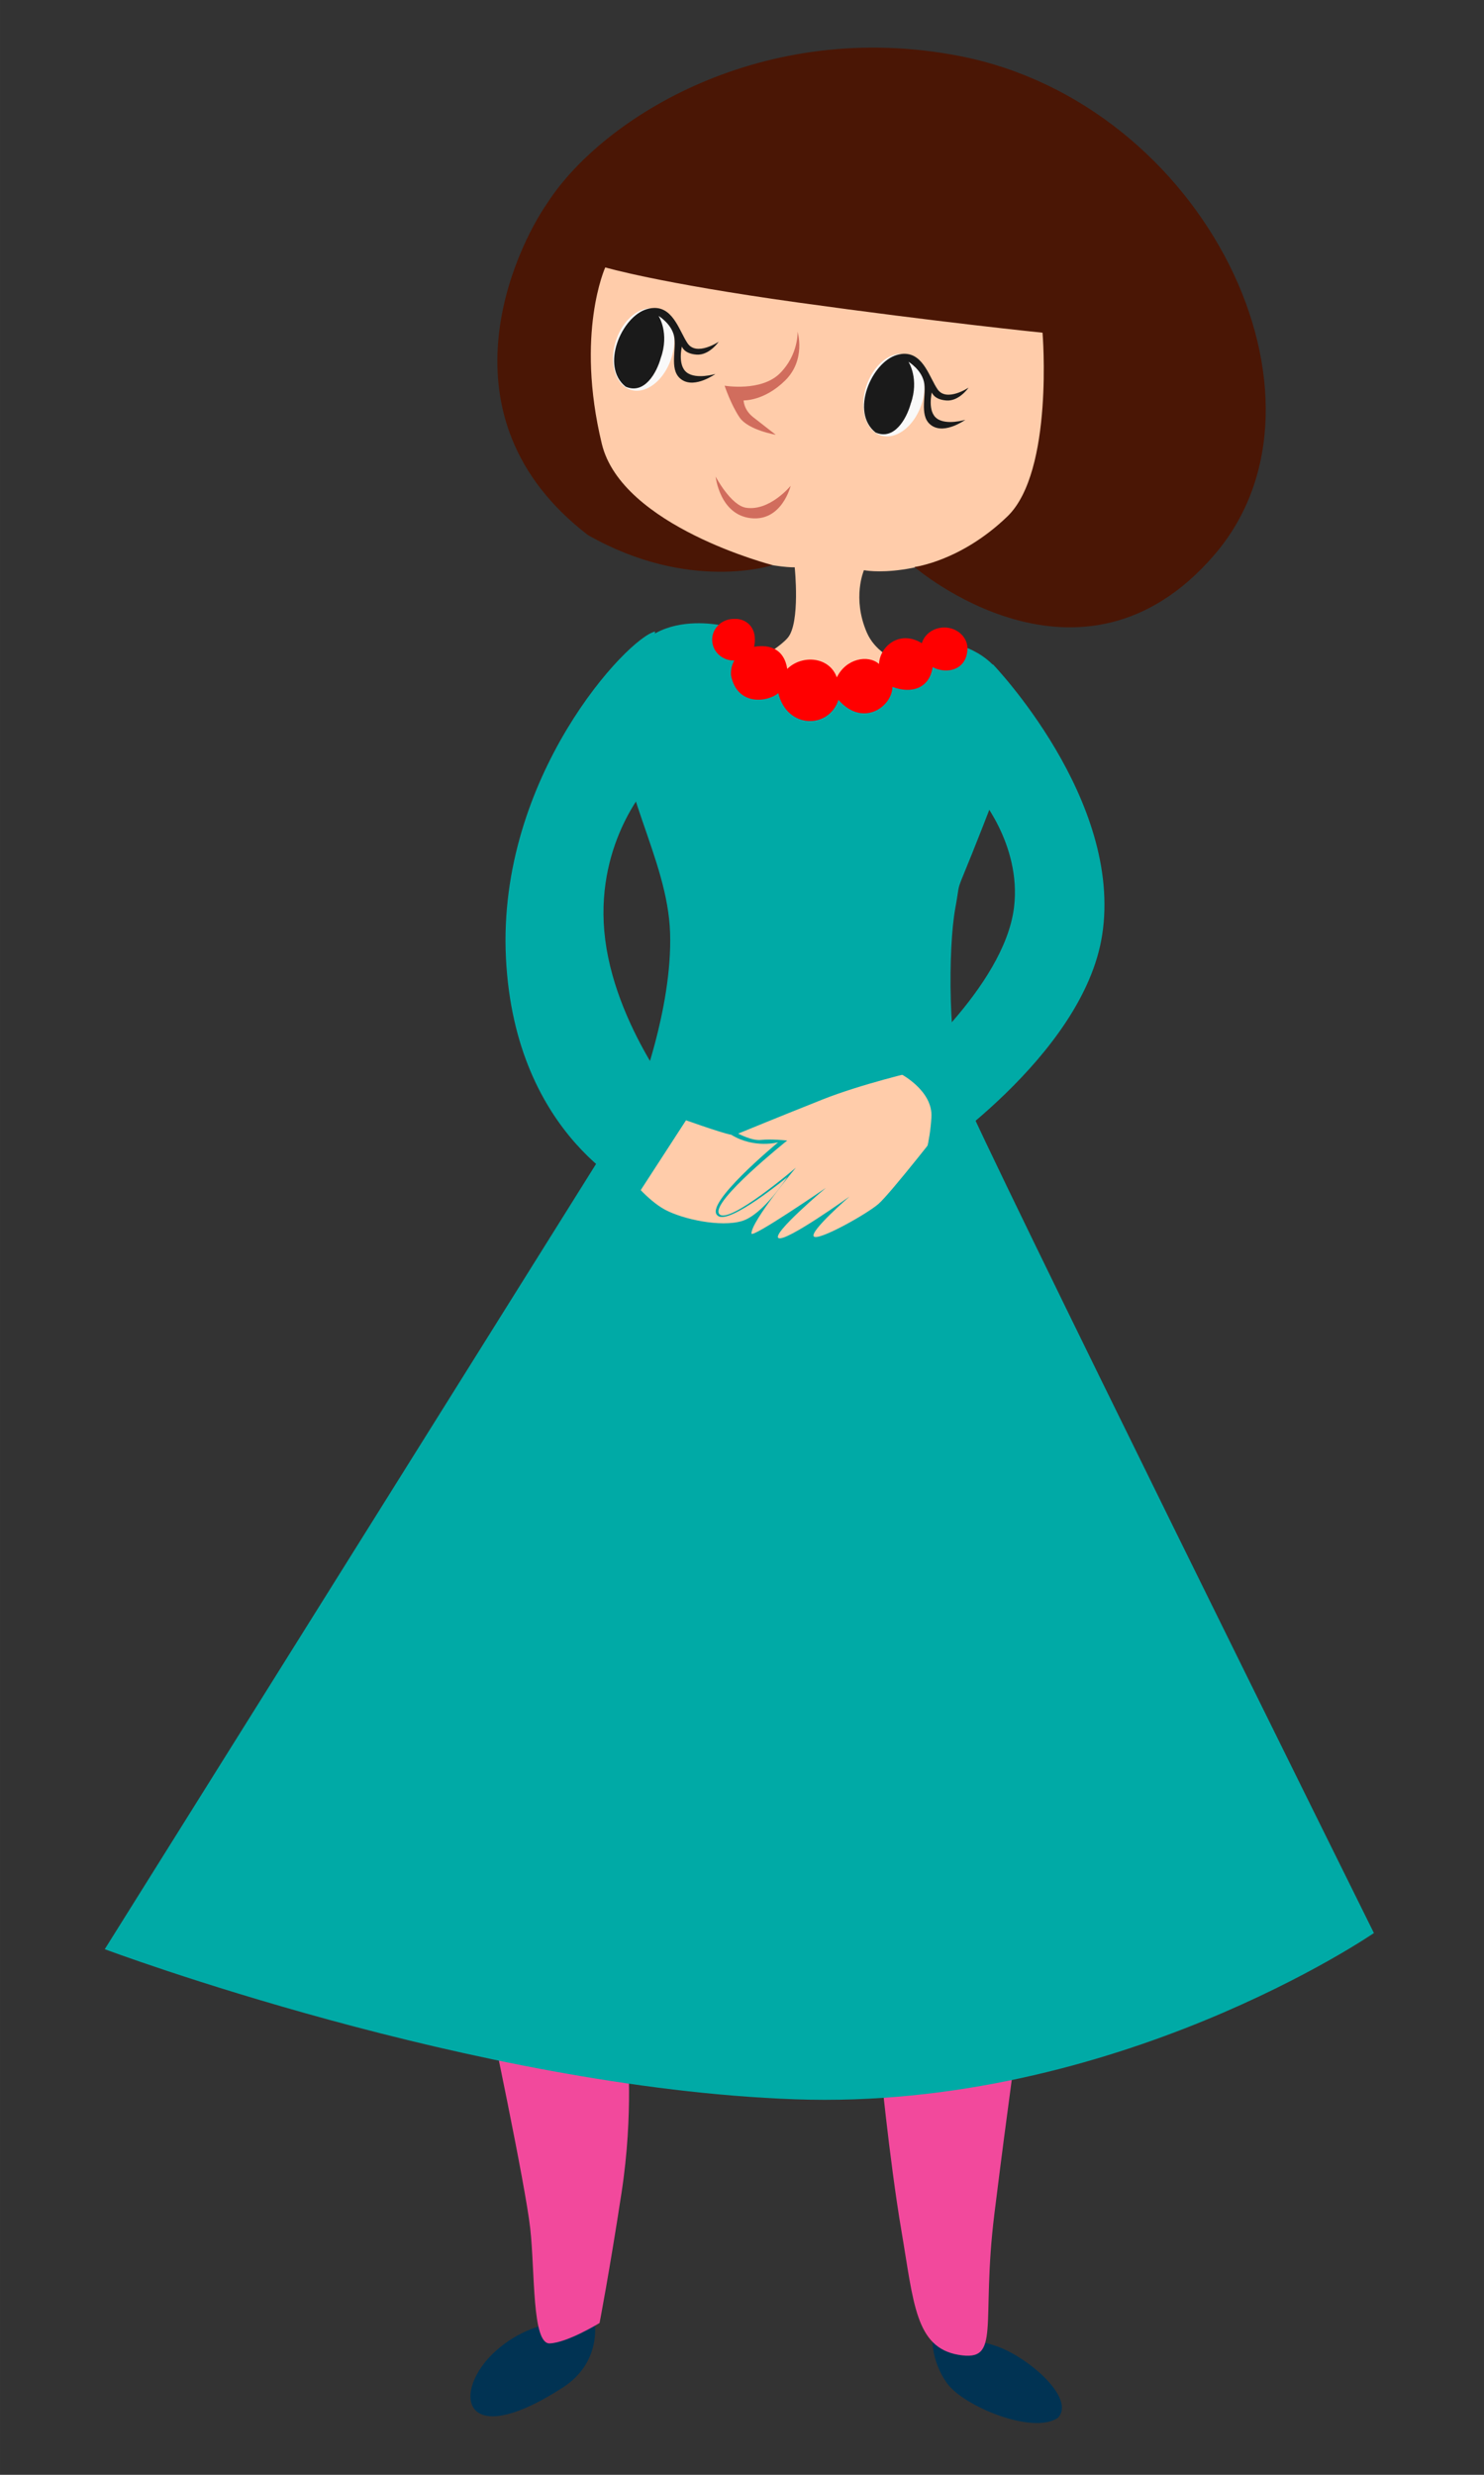 <?xml version="1.0" encoding="UTF-8" standalone="no"?>
<!-- Created with Inkscape (http://www.inkscape.org/) -->

<svg
   xmlns:dc="http://purl.org/dc/elements/1.1/"
   xmlns:cc="http://creativecommons.org/ns#"
   xmlns:rdf="http://www.w3.org/1999/02/22-rdf-syntax-ns#"
   xmlns:svg="http://www.w3.org/2000/svg"
   xmlns="http://www.w3.org/2000/svg"
   xmlns:sodipodi="http://sodipodi.sourceforge.net/DTD/sodipodi-0.dtd"
   xmlns:inkscape="http://www.inkscape.org/namespaces/inkscape"
   width="300"
   height="500"
   viewBox="0 0 79.375 132.292"
   version="1.1"
   id="svg8"
   inkscape:version="0.92.3 (2405546, 2018-03-11)"
   sodipodi:docname="mom.svg">
  <rect x="0" y="0" width="79.375" height="132.292" fill="#333333" stroke="none"/>
  <defs
     id="defs2" />
  <sodipodi:namedview
     id="base"
     pagecolor="#ffffff"
     bordercolor="#666666"
     borderopacity="1.0"
     inkscape:pageopacity="0.0"
     inkscape:pageshadow="2"
     inkscape:zoom="0.98994948"
     inkscape:cx="89.412004"
     inkscape:cy="249.69997"
     inkscape:document-units="mm"
     inkscape:current-layer="g2140"
     showgrid="false"
     inkscape:pagecheckerboard="false"
     showguides="false"
     inkscape:snap-global="false"
     inkscape:window-width="1366"
     inkscape:window-height="713"
     inkscape:window-x="0"
     inkscape:window-y="27"
     inkscape:window-maximized="1"
     units="px" />
  <g
     inkscape:label="Layer 1"
     inkscape:groupmode="layer"
     id="layer1"
     transform="translate(0,-164.708)">
    <g
       id="g979"
       transform="translate(-13.779,-3.761)">
      <g
         id="g2080"
         transform="matrix(0.82,0,0,0.82,-1.245,35.212)">
        <g
           id="g2102">
          <g
             id="g2140">
            <path
               style="fill:#ffccaa;fill-rule:evenodd;stroke:none;stroke-width:0.298px;stroke-linecap:butt;stroke-linejoin:miter;stroke-opacity:1"
               d="m 79.229,206.228 c 0,0 -3.387,-0.226 -4.365,-2.484 -0.978,-2.258 -0.188,-4.064 -0.188,-4.064 0,0 3.688,0.753 8.993,-2.559 5.306,-3.311 9.4,-22.37 -11.402,-23.97 -20.614,-1.586 -18.589,16.557 -12.794,21.524 5.795,4.967 10.687,4.817 10.687,4.817 0,0 0.376,3.612 -0.452,4.591 -0.828,0.978 -3.763,2.408 -3.763,2.408 0,0 1.58,4.215 5.118,4.064 3.537,-0.151 8.166,-4.327 8.166,-4.327 z"
               id="path2378"
               inkscape:connector-curvature="0"
               sodipodi:nodetypes="cccsssccccc" />
            <g
               id="g2303"
               transform="matrix(0.924,0,0,0.924,39.452,18.413)"
               style="fill:#4a1605;fill-opacity:1;stroke:none">
              <path
                 style="fill:#4a1605;fill-opacity:1;fill-rule:evenodd;stroke:none;stroke-width:0.323px;stroke-linecap:butt;stroke-linejoin:miter;stroke-opacity:1"
                 d="m 19.859,174.813 c 0,0 3.686,1.094 13.592,2.476 9.906,1.382 17.277,2.131 17.277,2.131 0,0 0.806,9.791 -2.476,12.958 -3.283,3.168 -6.565,3.571 -6.565,3.571 0,0 11.731,10.131 21.179,-0.865 9.448,-10.995 -0.672,-31.821 -18,-35.185 -13.846,-2.688 -25.167,4.317 -29.076,10.344 -2.281,3.258 -7.982,15.149 2.851,23.457 7.167,4.072 13.031,2.118 13.031,2.118 0,0 -10.645,-2.729 -12.054,-8.552 -1.885,-7.789 0.242,-12.453 0.242,-12.453 z"
                 id="path2319"
                 inkscape:connector-curvature="0"
                 sodipodi:nodetypes="cscscsscccsc" />
            </g>
            <path
               style="opacity:1;fill:#f9f9f9;fill-opacity:1;stroke:none;stroke-width:0.311"
               d="m 60.806,182.608 a 1.894,2.759 18.225 0 0 -2.393,2.417 1.894,2.759 18.225 0 0 1.253,2.942 l 0.638,-2.673 -0.636,2.673 a 1.894,2.759 18.225 0 0 2.527,-2.406 1.894,2.759 18.225 0 0 -1.254,-2.941 1.894,2.759 18.225 0 0 -0.135,-0.012 z m 16.329,2.975 a 1.894,2.759 18.225 0 0 -2.393,2.417 1.894,2.759 18.225 0 0 1.252,2.942 l 0.639,-2.673 -0.636,2.674 a 1.894,2.759 18.225 0 0 2.527,-2.407 1.894,2.759 18.225 0 0 -1.254,-2.941 1.894,2.759 18.225 0 0 -0.134,-0.012 z"
               id="path2339"
               inkscape:connector-curvature="0" />
            <path
               style="fill:#1a1a1a;fill-rule:evenodd;stroke:none;stroke-width:0.298"
               d="m 61.081,182.584 c -0.171,-0.006 -0.358,0.016 -0.564,0.076 -1.65,0.479 -3.059,3.733 -1.384,5.056 1.224,0.532 2.022,-0.905 2.288,-1.863 0.586,-1.635 -0.142,-2.748 -0.142,-2.748 0,0 0.922,0.546 1.035,1.449 0.113,0.903 -0.357,2.182 0.508,2.728 0.865,0.546 2.163,-0.395 2.163,-0.395 0,0 -1.242,0.377 -1.863,-0.094 -0.621,-0.47 -0.32,-1.694 -0.32,-1.694 0,0 0.132,0.47 0.96,0.527 0.828,0.056 1.437,-0.837 1.437,-0.837 0,0 -1.437,0.958 -2.023,0.106 -0.512,-0.745 -0.902,-2.264 -2.097,-2.311 z m 16.301,2.988 c -0.171,-0.006 -0.358,0.017 -0.564,0.077 -1.65,0.479 -3.059,3.733 -1.384,5.055 1.224,0.532 2.022,-0.905 2.288,-1.863 0.586,-1.635 -0.142,-2.748 -0.142,-2.748 0,0 0.922,0.546 1.035,1.449 0.113,0.903 -0.357,2.183 0.508,2.729 0.865,0.546 2.163,-0.395 2.163,-0.395 0,0 -1.242,0.376 -1.863,-0.094 -0.621,-0.47 -0.32,-1.693 -0.32,-1.693 0,0 0.131,0.47 0.959,0.527 0.828,0.057 1.437,-0.837 1.437,-0.837 0,0 -1.437,0.958 -2.023,0.107 -0.512,-0.745 -0.902,-2.265 -2.097,-2.312 z"
               id="path2321"
               inkscape:connector-curvature="0" />
            <g
               id="g2363"
               style="fill:#d16d5d;fill-opacity:1;stroke:none"
               transform="matrix(0.924,0,0,0.924,-27.289,19.529)">
              <path
                 inkscape:connector-curvature="0"
                 id="path2357"
                 d="m 104.125,185.412 c 0,0 -1.942,-0.325 -2.552,-1.221 -0.611,-0.896 -1.059,-2.24 -1.059,-2.24 0,0 2.586,0.448 3.909,-0.876 1.323,-1.324 1.242,-2.932 1.242,-2.932 0,0 0.611,1.975 -0.876,3.441 -1.486,1.466 -2.932,1.405 -2.932,1.405 0,0 0,0.652 0.672,1.181 0.672,0.529 1.595,1.241 1.595,1.241 z"
                 style="fill:#d16d5d;fill-opacity:1;fill-rule:evenodd;stroke:none;stroke-width:0.323px;stroke-linecap:butt;stroke-linejoin:miter;stroke-opacity:1" />
              <path
                 sodipodi:nodetypes="cscsc"
                 inkscape:connector-curvature="0"
                 id="path2359"
                 d="m 99.882,188.365 c 0,0 1.07,2.04 2.158,2.199 1.67,0.244 3.136,-1.547 3.136,-1.547 0,0 -0.611,2.525 -2.81,2.28 -2.199,-0.244 -2.484,-2.932 -2.484,-2.932 z"
                 style="fill:#d16d5d;fill-opacity:1;fill-rule:evenodd;stroke:none;stroke-width:0.323px;stroke-linecap:butt;stroke-linejoin:miter;stroke-opacity:1" />
            </g>
            <path
               style="fill:#013353;fill-opacity:1;fill-rule:evenodd;stroke:none;stroke-width:0.298px;stroke-linecap:butt;stroke-linejoin:miter;stroke-opacity:1"
               d="m 57.111,313.891 c 0,0 -3.512,-0.745 -6.439,1.863 -2.927,2.608 -2.301,6.699 4.364,2.395 2.554,-1.65 2.075,-4.257 2.075,-4.257 z"
               id="path2396"
               inkscape:connector-curvature="0"
               sodipodi:nodetypes="cssc" />
            <path
               style="fill:#013353;fill-opacity:1;fill-rule:evenodd;stroke:none;stroke-width:0.298px;stroke-linecap:butt;stroke-linejoin:miter;stroke-opacity:1"
               d="m 79.142,314.796 c 0,0 -0.139,1.55 0.949,3.071 1.088,1.52 5.638,3.383 7.246,2.251 1.171,-1.277 -1.996,-3.991 -4.071,-4.683 -2.075,-0.692 -4.124,-0.639 -4.124,-0.639 z"
               id="path2398"
               inkscape:connector-curvature="0"
               sodipodi:nodetypes="cscsc" />
            <path
               style="fill:#f2499c;fill-opacity:1;fill-rule:evenodd;stroke:none;stroke-width:0.298px;stroke-linecap:butt;stroke-linejoin:miter;stroke-opacity:1"
               d="m 50.193,293.616 c 0,0 2.395,11.282 2.714,14.156 0.319,2.874 0.106,7.556 1.277,7.503 1.171,-0.053 3.246,-1.331 3.246,-1.331 0,0 0.639,-3.299 1.437,-8.514 0.798,-5.215 0.373,-9.313 0.373,-9.313 z m 34.59,1.118 -9.1,1.809 c 0,0 0.639,6.705 1.437,11.388 0.798,4.683 0.905,7.61 3.725,8.089 2.82,0.479 1.436,-1.916 2.341,-9.206 0.905,-7.291 1.597,-12.08 1.597,-12.08 z"
               id="path2391"
               inkscape:connector-curvature="0" />
            <path
               style="fill:#00aaa6;fill-opacity:1;fill-rule:evenodd;stroke:none;stroke-width:0.298px;stroke-linecap:butt;stroke-linejoin:miter;stroke-opacity:1"
               d="m 65.785,203.361 c 0,0 1.011,4.417 6.173,4.577 5.162,0.16 7.291,-3.672 7.291,-3.672 0,0 7.77,0.106 4.204,9.472 -3.193,8.355 -2.342,5.375 -2.82,7.982 -0.479,2.608 -0.479,9.313 0.532,12.08 1.011,2.767 26.775,54.723 26.775,54.723 0,0 -16.858,11.59 -37.78,10.837 -20.922,-0.753 -45.005,-9.784 -45.005,-9.784 l 34.77,-55.541 c 0,0 2.258,-5.72 2.107,-10.687 -0.151,-4.967 -3.596,-9.632 -3.311,-15.052 0.354,-6.749 7.065,-4.936 7.065,-4.936 z"
               id="path2380"
               inkscape:connector-curvature="0"
               sodipodi:nodetypes="cccccccsccssc" />
            <path
               style="opacity:1;fill:#ff0000;fill-opacity:1;stroke:none;stroke-width:0.298"
               d="m 66.211,202.856 c -0.047,-8.9e-4 -0.094,6e-4 -0.141,0.004 -0.776,0.061 -1.354,0.715 -1.291,1.462 0.061,0.717 0.692,1.263 1.439,1.246 -0.168,0.297 -0.242,0.633 -0.214,0.969 0.402,2.01 2.379,1.753 3.087,1.157 1.88e-4,0.003 2.98e-4,0.006 5.96e-4,0.01 0.572,2.335 3.293,2.342 3.922,0.427 1.591,1.832 3.511,0.435 3.52,-0.847 1.195,0.459 2.402,0.145 2.625,-1.286 0.906,0.491 2.305,0.203 2.268,-1.311 -0.068,-0.762 -0.8,-1.329 -1.635,-1.267 -0.637,0.048 -1.173,0.455 -1.339,1.019 -1.471,-0.898 -2.748,0.231 -2.794,1.353 -0.715,-0.625 -2.151,-0.359 -2.753,0.875 -0.483,-1.358 -2.273,-1.498 -3.233,-0.552 -0.186,-1.224 -1.06,-1.627 -2.161,-1.443 0.276,-1.403 -0.686,-1.868 -1.3,-1.814 z"
               id="path2365"
               inkscape:connector-curvature="0"
               sodipodi:nodetypes="ccccccccccccccccccc" />
            <path
               style="fill:#ffccaa;fill-opacity:1;fill-rule:evenodd;stroke:none;stroke-width:0.298px;stroke-linecap:butt;stroke-linejoin:miter;stroke-opacity:1"
               d="m 78.1,232.343 c 0,0 -3.575,0.828 -6.134,1.844 -2.559,1.016 -5.494,2.22 -5.494,2.22 0,0 0.903,0.489 1.505,0.414 0.602,-0.075 1.693,0.038 1.693,0.038 0,0 -5.005,3.989 -4.44,4.779 0.564,0.79 5.005,-3.01 5.005,-3.01 0,0 -2.915,3.499 -2.897,4.29 -0.009,0.365 4.854,-2.973 4.854,-2.973 0,0 -3.575,3.011 -3.086,3.274 0.489,0.263 4.628,-2.709 4.628,-2.709 0,0 -2.596,2.258 -2.333,2.597 0.263,0.339 3.424,-1.43 4.215,-2.108 0.79,-0.677 4.478,-5.418 4.478,-5.418 z m -15.504,3.029 -3.198,3.914 c 0,0 1.148,1.468 2.314,2.088 1.167,0.621 3.612,1.148 5.004,0.734 1.392,-0.414 2.954,-2.86 2.954,-2.86 0,0 -3.809,3.149 -4.528,2.512 -0.998,-0.718 3.941,-4.787 3.941,-4.787 0,0 -1.555,0.434 -3.065,-0.49 -0.659,-0.113 -3.422,-1.111 -3.422,-1.111 z"
               id="path2386"
               inkscape:connector-curvature="0" />
            <path
               style="fill:#00aaa6;fill-opacity:1;fill-rule:evenodd;stroke:none;stroke-width:0.298px;stroke-linecap:butt;stroke-linejoin:miter;stroke-opacity:1"
               d="m 60.517,213.791 c 0,0 -3.512,3.885 -2.714,10.005 0.798,6.12 5.428,11.495 5.428,11.495 l -3.246,5.002 c 0,0 -8.076,-3.518 -8.661,-15.332 -0.585,-11.814 7.97,-20.909 9.726,-21.281"
               id="path2382"
               inkscape:connector-curvature="0"
               sodipodi:nodetypes="csccsc" />
            <path
               style="fill:#00aaa6;fill-opacity:1;fill-rule:evenodd;stroke:none;stroke-width:0.298px;stroke-linecap:butt;stroke-linejoin:miter;stroke-opacity:1"
               d="m 82.069,214.217 c 0,0 2.905,3.282 2.395,7.45 -0.639,5.215 -7.438,10.822 -7.438,10.822 0,0 2.157,1.095 2.051,2.852 -0.106,1.756 -0.519,2.823 -0.519,2.823 0,0 10.414,-6.767 11.654,-14.688 1.384,-8.834 -7.131,-17.668 -7.131,-17.668"
               id="path2384"
               inkscape:connector-curvature="0"
               sodipodi:nodetypes="cscscsc" />
          </g>
        </g>
      </g>
    </g>
    <g
       id="g961"
       transform="translate(81.265,-14.174)" />
    <rect
       style="opacity:1;fill:#ffffff;fill-opacity:1;stroke:none;stroke-width:1;stroke-miterlimit:4;stroke-dasharray:none;stroke-opacity:1"
       id="rect995"
       width="95.682"
       height="137.377"
       x="294.511"
       y="60.008"
       ry="3.92" />
  </g>
</svg>
